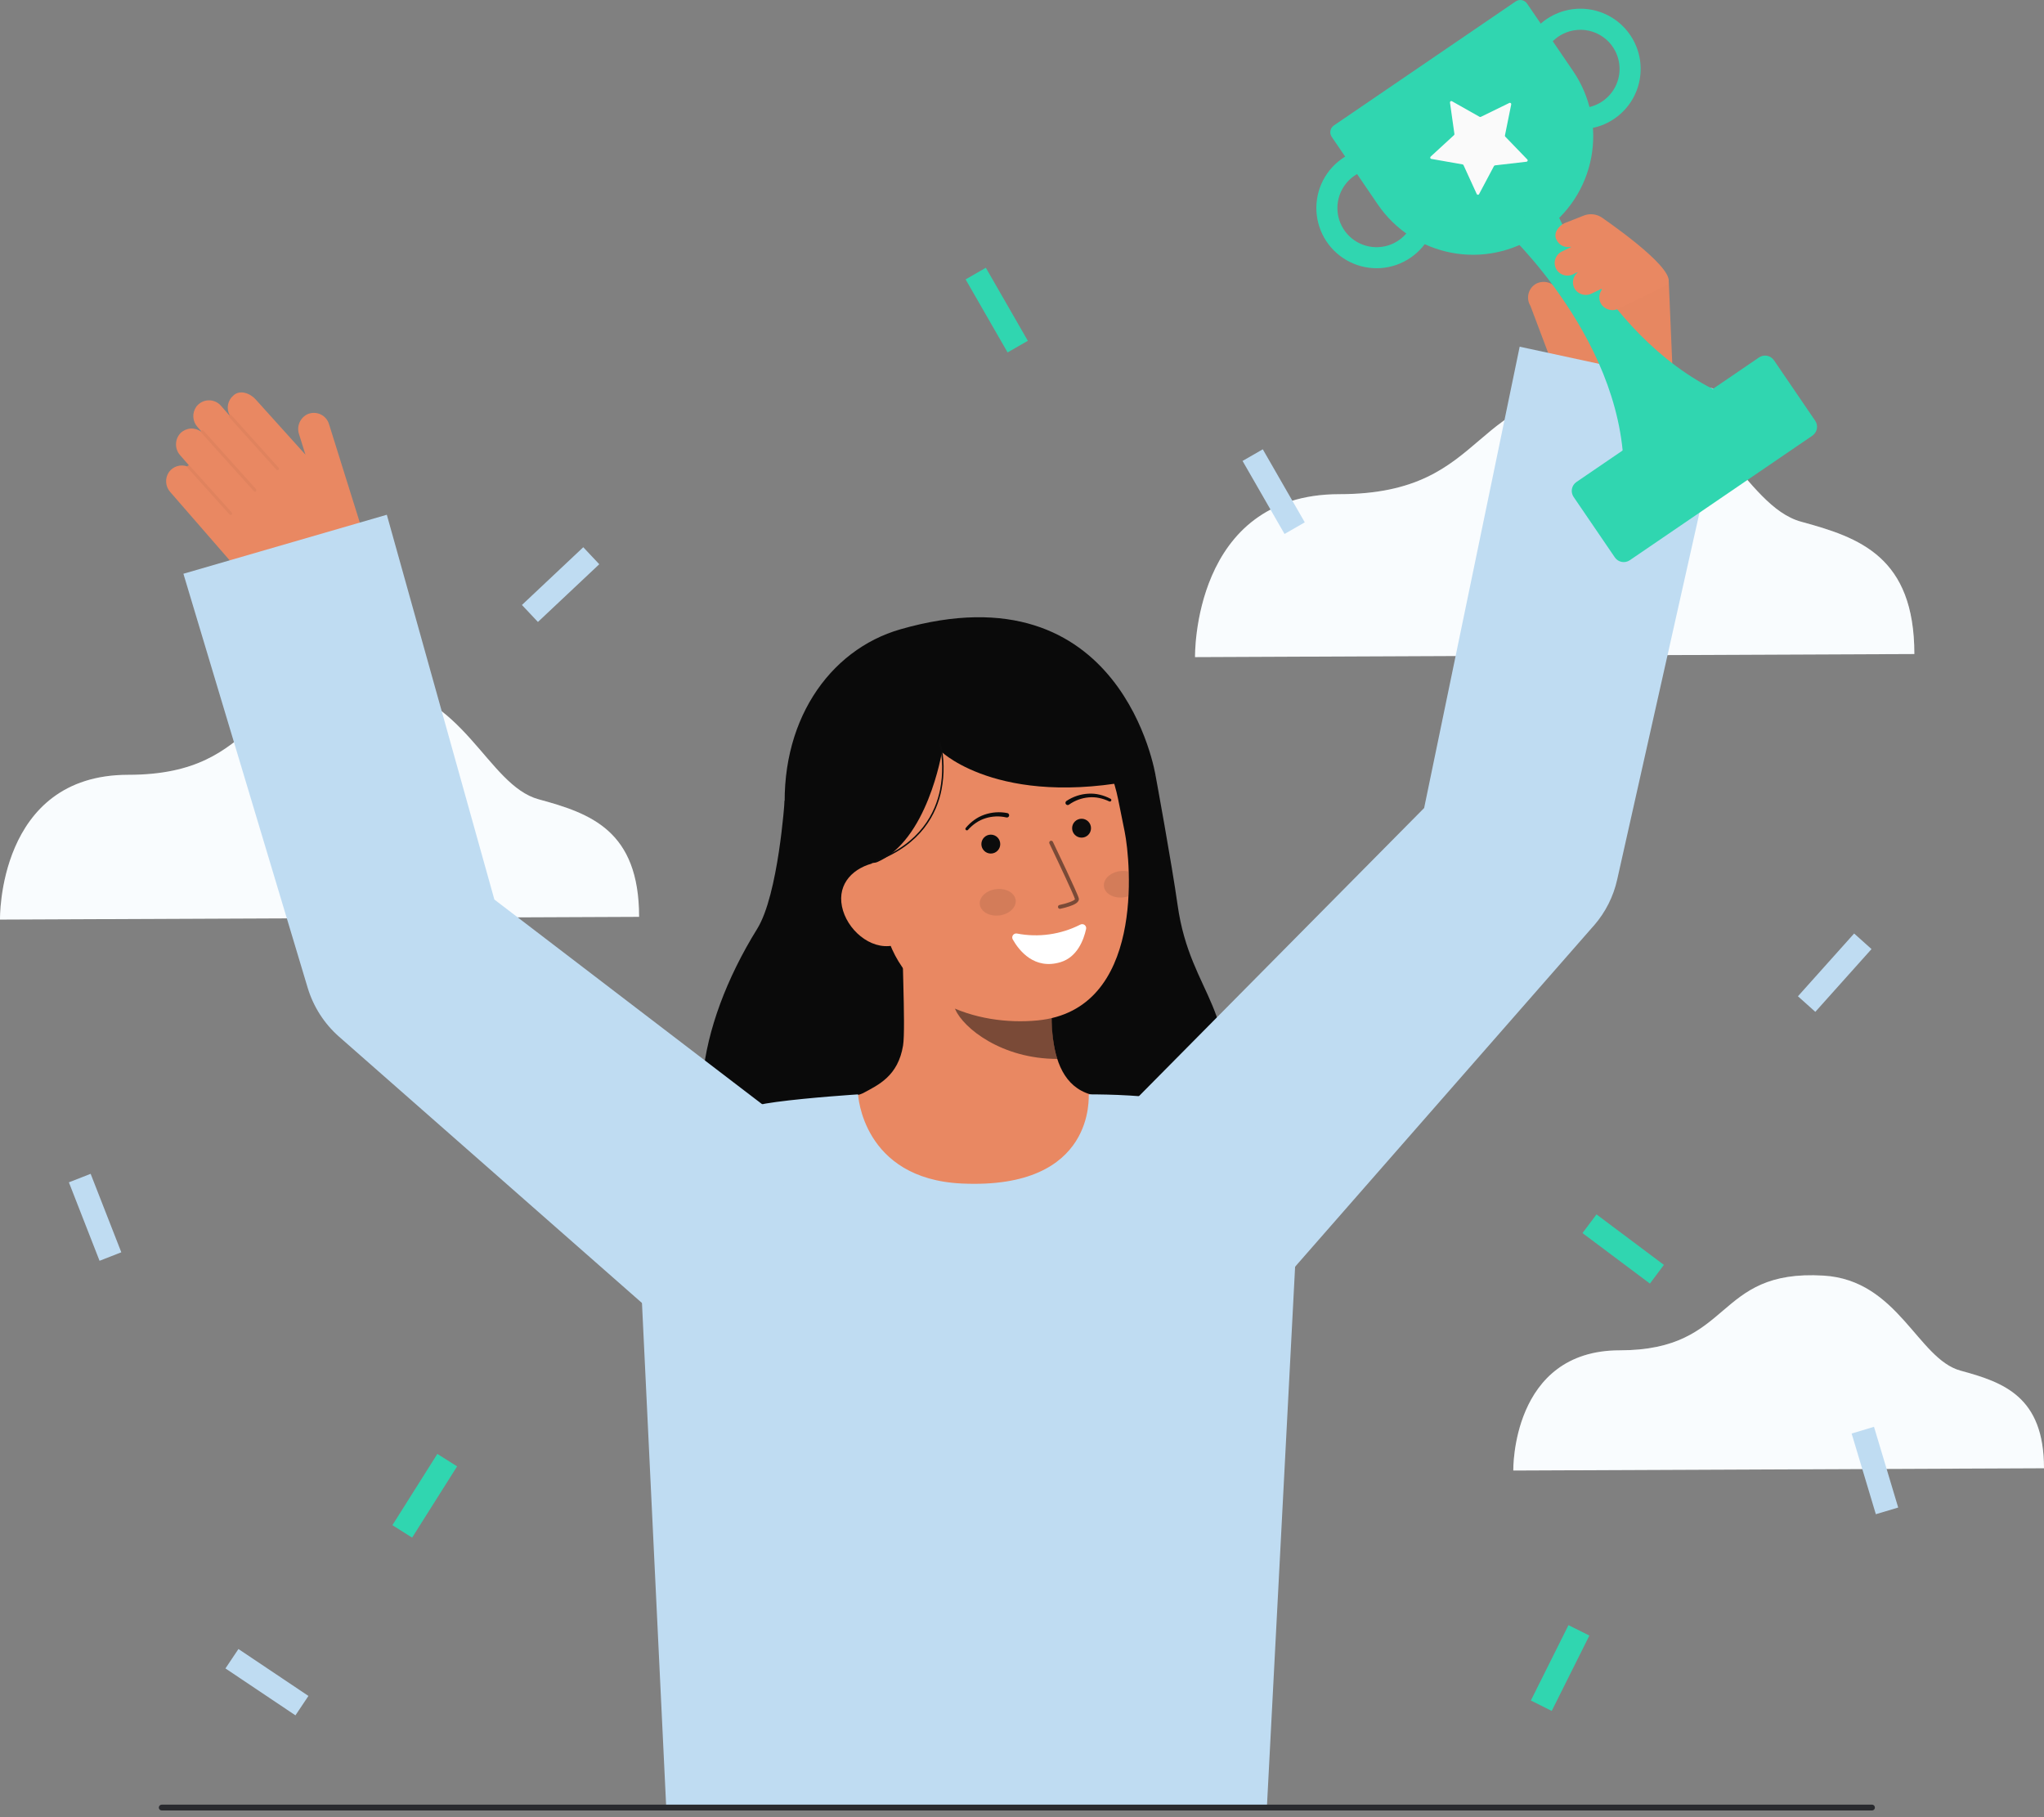 <svg width="81" height="72" viewBox="0 0 81 72" fill="none" xmlns="http://www.w3.org/2000/svg">
<rect x="0" y="0" width="81" height="72" fill="#808080" stroke="none"/>
<path d="M47.357 26.036C47.357 26.036 47.236 19.58 53.073 19.58C59.226 19.58 58.087 15.211 64.023 15.568C68.035 15.809 69.076 20.047 71.383 20.673C73.69 21.299 75.863 22.059 75.863 25.914L47.357 26.036Z" fill="white"/>
<path d="M59.969 58.265C59.969 58.265 59.88 53.502 64.186 53.502C68.726 53.502 67.886 50.279 72.265 50.542C75.225 50.72 75.993 53.846 77.695 54.308C79.398 54.77 81 55.331 81 58.175L59.969 58.265Z" fill="white"/>
<path d="M0 36.435C0 36.435 -0.107 30.699 5.079 30.699C10.546 30.699 9.534 26.817 14.807 27.135C18.372 27.349 19.296 31.114 21.346 31.67C23.397 32.227 25.326 32.902 25.326 36.327L0 36.435Z" fill="white"/>
<path opacity="0.1" d="M47.357 26.036C47.357 26.036 47.236 19.58 53.073 19.58C59.226 19.58 58.087 15.211 64.023 15.568C68.035 15.809 69.076 20.047 71.383 20.673C73.69 21.299 75.863 22.059 75.863 25.914L47.357 26.036Z" fill="#BFDCF2"/>
<path opacity="0.1" d="M59.969 58.265C59.969 58.265 59.88 53.502 64.186 53.502C68.726 53.502 67.886 50.279 72.265 50.542C75.225 50.72 75.993 53.846 77.695 54.308C79.398 54.77 81 55.331 81 58.175L59.969 58.265Z" fill="#BFDCF2"/>
<path opacity="0.1" d="M0 36.435C0 36.435 -0.107 30.699 5.079 30.699C10.546 30.699 9.534 26.817 14.807 27.135C18.372 27.349 19.296 31.114 21.346 31.67C23.397 32.227 25.326 32.902 25.326 36.327L0 36.435Z" fill="#BFDCF2"/>
<path d="M60.648 12.12C60.603 12.047 60.574 11.967 60.561 11.883C60.548 11.798 60.553 11.713 60.574 11.63C60.596 11.548 60.634 11.471 60.686 11.403C60.738 11.336 60.804 11.28 60.878 11.239C61.025 11.165 61.195 11.149 61.353 11.195C61.512 11.241 61.647 11.346 61.731 11.487L62.178 12.206L61.962 9.681C61.916 9.357 62.064 8.931 62.431 8.902C62.725 8.859 62.965 8.464 63.317 8.638C63.321 8.637 66.085 10.815 66.129 11.115L66.299 15.112C66.484 16.384 62.16 16.129 62.16 16.129L60.648 12.12Z" fill="#E98862"/>
<g opacity="0.1">
<path opacity="0.1" d="M60.648 12.12C60.603 12.047 60.574 11.967 60.561 11.883C60.548 11.798 60.553 11.713 60.574 11.63C60.596 11.548 60.634 11.471 60.686 11.403C60.738 11.336 60.804 11.28 60.878 11.239C61.025 11.165 61.195 11.149 61.353 11.195C61.512 11.241 61.647 11.346 61.731 11.487L62.178 12.206L61.962 9.681C61.916 9.357 62.064 8.931 62.431 8.902C62.725 8.859 62.965 8.464 63.317 8.638C63.321 8.637 66.085 10.815 66.129 11.115L66.299 15.112C66.484 16.384 62.16 16.129 62.16 16.129L60.648 12.12Z" fill="#0C0C0C"/>
</g>
<path d="M31.093 31.724C31.093 31.724 30.845 35.45 30.007 36.801C27.594 40.691 26.895 45.068 29.311 47.355C31.727 49.642 47.138 49.674 48.306 44.414C49.288 39.986 47.179 39.51 46.666 35.858C46.434 34.205 45.795 30.739 45.795 30.739" fill="#0A0A0A"/>
<path d="M44.317 43.644C44.29 43.64 43.995 48.538 38.305 48.111C34.365 47.816 32.961 43.636 32.87 43.636C33.295 43.546 34.01 43.415 34.199 43.314C34.819 42.981 35.586 42.634 35.786 41.429C35.902 40.736 35.706 37.183 35.766 36.48L41.813 37.83C41.729 39.314 41.137 42.753 43.21 43.362C43.555 43.463 43.927 43.556 44.317 43.644Z" fill="#E98862"/>
<path opacity="0.5" d="M41.898 41.956C41.803 41.651 41.742 41.337 41.716 41.018C41.65 40.291 41.663 39.559 41.756 38.835C40.527 38.669 39.369 38.162 38.414 37.371C38.302 37.786 37.684 39.598 37.855 39.992C38.178 40.737 39.697 41.956 41.898 41.956Z" fill="#0C0C0C"/>
<path d="M41.116 40.431C38.732 40.662 35.648 39.708 35.009 36.533L34.432 33.669C33.793 30.494 34.943 27.584 37.932 26.983C40.921 26.381 43.673 28.505 44.312 31.68L44.568 32.948C44.813 34.166 45.37 40.019 41.116 40.431Z" fill="#E98862"/>
<path d="M42.812 36.634C42.038 37.028 41.154 37.153 40.3 36.988C40.271 36.983 40.24 36.986 40.212 36.997C40.184 37.008 40.16 37.027 40.143 37.051C40.125 37.075 40.115 37.104 40.113 37.134C40.111 37.164 40.118 37.194 40.133 37.221C40.387 37.669 40.99 38.435 42.026 38.123C42.694 37.921 42.947 37.233 43.04 36.808C43.047 36.779 43.044 36.748 43.034 36.72C43.024 36.691 43.005 36.667 42.981 36.648C42.958 36.63 42.929 36.619 42.899 36.617C42.869 36.614 42.839 36.62 42.812 36.634Z" fill="white"/>
<path d="M42.861 33.189C43.067 33.189 43.235 33.021 43.235 32.815C43.235 32.608 43.067 32.44 42.861 32.44C42.654 32.44 42.486 32.608 42.486 32.815C42.486 33.021 42.654 33.189 42.861 33.189Z" fill="#0C0C0C"/>
<path d="M39.264 33.819C39.471 33.819 39.638 33.651 39.638 33.445C39.638 33.238 39.471 33.07 39.264 33.07C39.057 33.07 38.89 33.238 38.89 33.445C38.89 33.651 39.057 33.819 39.264 33.819Z" fill="#0C0C0C"/>
<path opacity="0.1" d="M39.601 36.271C39.993 36.224 40.283 35.953 40.249 35.665C40.215 35.377 39.869 35.182 39.477 35.229C39.084 35.276 38.794 35.547 38.828 35.834C38.863 36.122 39.209 36.318 39.601 36.271Z" fill="#0C0C0C"/>
<path opacity="0.1" d="M43.746 35.12C43.781 35.407 44.127 35.603 44.52 35.556C44.587 35.548 44.654 35.533 44.719 35.511C44.737 35.169 44.738 34.839 44.728 34.534C44.619 34.507 44.506 34.5 44.395 34.514C44.002 34.56 43.712 34.832 43.746 35.12Z" fill="#0C0C0C"/>
<path opacity="0.5" d="M42.013 36.008L42.019 36.007C42.14 35.982 42.26 35.95 42.377 35.911C42.553 35.853 42.782 35.756 42.751 35.597C42.714 35.416 41.825 33.565 41.724 33.354C41.716 33.336 41.7 33.322 41.681 33.315C41.661 33.308 41.64 33.309 41.622 33.318C41.603 33.327 41.589 33.343 41.583 33.362C41.576 33.381 41.577 33.403 41.586 33.421C41.965 34.21 42.575 35.506 42.599 35.628C42.58 35.685 42.289 35.796 41.989 35.856C41.969 35.86 41.951 35.871 41.939 35.888C41.928 35.904 41.923 35.924 41.926 35.944C41.929 35.964 41.94 35.982 41.956 35.994C41.973 36.006 41.993 36.011 42.013 36.008L42.013 36.008Z" fill="#0C0C0C"/>
<path d="M32.047 34.697L34.727 34.173C36.751 33.327 37.325 29.799 37.325 29.799C37.325 29.799 39.824 32.178 45.795 30.739C45.795 30.739 44.498 22.404 35.681 24.934C32.838 25.75 30.825 28.648 31.124 32.486C31.334 35.175 32.047 34.697 32.047 34.697Z" fill="#0A0A0A"/>
<path d="M35.389 37.463C34.481 37.646 33.548 36.822 33.365 35.913C33.182 35.005 33.818 34.356 34.727 34.173L35.317 34.687L36.17 37.305L35.389 37.463Z" fill="#E98862"/>
<path d="M42.368 31.877C42.596 31.716 42.862 31.619 43.139 31.594C43.278 31.581 43.418 31.588 43.555 31.617C43.693 31.645 43.827 31.691 43.954 31.752L43.958 31.754C43.972 31.76 43.988 31.761 44.003 31.755C44.017 31.75 44.029 31.739 44.035 31.725C44.042 31.711 44.043 31.695 44.038 31.681C44.033 31.666 44.022 31.654 44.008 31.648C43.874 31.577 43.731 31.523 43.583 31.488C43.434 31.451 43.281 31.438 43.128 31.447C42.818 31.464 42.519 31.564 42.261 31.736C42.242 31.75 42.228 31.77 42.224 31.793C42.219 31.816 42.224 31.84 42.237 31.859C42.251 31.878 42.271 31.892 42.294 31.896C42.317 31.901 42.341 31.896 42.36 31.883L42.362 31.881L42.368 31.877Z" fill="#0C0C0C"/>
<path d="M39.92 32.216C39.616 32.155 39.301 32.178 39.008 32.28C38.864 32.33 38.727 32.401 38.603 32.492C38.48 32.581 38.369 32.685 38.272 32.802C38.262 32.814 38.257 32.829 38.257 32.844C38.258 32.86 38.265 32.874 38.276 32.885C38.288 32.895 38.303 32.901 38.318 32.9C38.334 32.9 38.349 32.893 38.359 32.882L38.362 32.878C38.456 32.773 38.562 32.68 38.679 32.601C38.795 32.522 38.922 32.461 39.055 32.42C39.321 32.337 39.604 32.325 39.875 32.387L39.882 32.388C39.905 32.394 39.929 32.39 39.949 32.378C39.969 32.366 39.983 32.346 39.989 32.323C39.994 32.301 39.99 32.276 39.978 32.257C39.966 32.236 39.946 32.222 39.924 32.217L39.92 32.216Z" fill="#0C0C0C"/>
<path d="M34.729 34.129C36.53 33.458 37.128 32.214 37.312 31.288C37.431 30.671 37.42 30.036 37.279 29.423L37.224 29.438C37.362 30.043 37.373 30.67 37.255 31.279C37.073 32.19 36.484 33.414 34.709 34.075L34.729 34.129Z" fill="#0C0C0C"/>
<path d="M14.219 20.578L13.036 16.798C13.01 16.715 12.967 16.638 12.91 16.573C12.853 16.507 12.782 16.454 12.704 16.418C12.625 16.381 12.539 16.361 12.452 16.359C12.365 16.357 12.279 16.373 12.198 16.406C12.052 16.472 11.935 16.591 11.871 16.738C11.806 16.885 11.799 17.051 11.85 17.203L12.104 18.014L10.136 15.831C9.922 15.585 9.5 15.42 9.24 15.679C9.133 15.772 9.061 15.898 9.035 16.037C9.01 16.177 9.032 16.321 9.099 16.445C9.096 16.447 9.093 16.449 9.091 16.451C9.089 16.453 9.088 16.454 9.086 16.456L8.756 16.076C8.694 16.006 8.618 15.95 8.533 15.913C8.447 15.876 8.354 15.858 8.261 15.862C8.168 15.865 8.076 15.889 7.993 15.932C7.911 15.975 7.838 16.036 7.782 16.11C7.696 16.23 7.653 16.375 7.661 16.521C7.669 16.668 7.727 16.808 7.826 16.917L7.966 17.079C7.964 17.085 7.962 17.092 7.961 17.098C7.841 17.011 7.693 16.97 7.545 16.981C7.397 16.993 7.258 17.057 7.152 17.162C7.04 17.28 6.977 17.436 6.975 17.599C6.973 17.761 7.032 17.919 7.141 18.04L7.491 18.441C7.482 18.439 7.473 18.439 7.464 18.441C7.455 18.444 7.446 18.448 7.439 18.454C7.431 18.461 7.426 18.471 7.423 18.482C7.294 18.434 7.153 18.43 7.022 18.47C6.89 18.51 6.776 18.592 6.696 18.703C6.614 18.822 6.574 18.965 6.584 19.11C6.594 19.254 6.651 19.39 6.748 19.497L9.698 22.887C10.111 23.361 10.656 23.701 11.263 23.863C11.871 24.026 12.513 24.003 13.107 23.799C13.619 23.622 14.043 23.253 14.287 22.769C14.532 22.285 14.578 21.725 14.416 21.208L14.219 20.578Z" fill="#E98862"/>
<g opacity="0.2">
<path opacity="0.2" d="M11.036 18.615C11.024 18.625 11.009 18.63 10.994 18.629C10.979 18.628 10.965 18.621 10.955 18.61L9.087 16.532C9.076 16.521 9.071 16.506 9.072 16.49C9.073 16.475 9.08 16.461 9.091 16.45C9.102 16.44 9.117 16.435 9.133 16.436C9.148 16.436 9.162 16.443 9.173 16.455L11.041 18.533C11.051 18.544 11.057 18.559 11.056 18.574C11.055 18.59 11.048 18.604 11.037 18.614L11.036 18.615Z" fill="#0C0C0C"/>
</g>
<g opacity="0.2">
<path opacity="0.2" d="M10.142 19.465C10.13 19.475 10.116 19.48 10.101 19.479C10.085 19.478 10.071 19.471 10.061 19.46L7.976 17.141C7.966 17.129 7.961 17.114 7.962 17.099C7.962 17.084 7.969 17.069 7.981 17.059C7.992 17.049 8.007 17.044 8.022 17.045C8.037 17.046 8.052 17.052 8.062 17.063L10.147 19.382C10.158 19.394 10.163 19.409 10.162 19.424C10.161 19.439 10.155 19.454 10.143 19.464L10.142 19.465Z" fill="#0C0C0C"/>
</g>
<g opacity="0.2">
<path opacity="0.2" d="M9.179 20.391C9.168 20.401 9.153 20.406 9.138 20.405C9.122 20.404 9.108 20.397 9.098 20.385L7.435 18.536C7.425 18.525 7.42 18.51 7.42 18.494C7.421 18.479 7.428 18.465 7.44 18.454C7.451 18.444 7.466 18.439 7.481 18.439C7.497 18.44 7.511 18.447 7.521 18.459L9.185 20.309C9.195 20.32 9.2 20.335 9.199 20.35C9.198 20.366 9.192 20.38 9.18 20.39L9.179 20.391Z" fill="#0C0C0C"/>
</g>
<path d="M60.222 13.737L56.436 32.015L43.543 45.039L50.312 51.343L63.095 36.749L63.172 36.663C63.623 36.144 63.937 35.521 64.086 34.851L68.426 15.507L60.222 13.737Z" fill="#BFDCF2"/>
<path d="M38.112 46.893C34.17 46.707 34.004 43.361 34.004 43.361C34.004 43.361 32.051 43.487 30.753 43.663C28.627 43.951 27.224 44.672 26.108 45.788C25.07 46.826 25.365 50.065 25.365 50.065L26.407 71.734H50.198L51.323 50.184C51.323 50.184 52.601 47.449 50.428 45.151C48.853 43.484 44.786 43.361 43.148 43.361C43.122 43.361 43.481 47.146 38.112 46.893Z" fill="#BFDCF2"/>
<path d="M19.591 35.641L15.329 20.395L7.268 22.733L12.195 39.146C12.421 39.89 12.849 40.557 13.431 41.071L13.512 41.142L26.496 52.555L32.362 45.402L19.591 35.641Z" fill="#BFDCF2"/>
<path d="M61.142 9.168L60.947 9.301C60.452 9.639 59.895 9.876 59.307 9.998C58.72 10.121 58.115 10.127 57.525 10.015C56.936 9.904 56.374 9.678 55.872 9.349C55.37 9.021 54.938 8.596 54.6 8.101L52.774 5.423C52.75 5.388 52.733 5.348 52.724 5.306C52.715 5.264 52.715 5.221 52.723 5.179C52.731 5.137 52.747 5.097 52.77 5.061C52.794 5.026 52.824 4.995 52.859 4.971L60.063 0.057C60.134 0.008 60.222 -0.01 60.307 0.006C60.392 0.022 60.467 0.071 60.515 0.142L62.342 2.82C62.68 3.316 62.917 3.873 63.04 4.46C63.163 5.048 63.169 5.653 63.057 6.243C62.946 6.832 62.719 7.394 62.391 7.896C62.062 8.397 61.638 8.83 61.142 9.168Z" fill="#30D6B0"/>
<path d="M57.539 4.011L58.634 4.629C58.641 4.633 58.65 4.635 58.658 4.635C58.667 4.636 58.675 4.634 58.683 4.63L59.812 4.079C59.821 4.074 59.831 4.073 59.84 4.074C59.85 4.075 59.859 4.078 59.867 4.084C59.875 4.09 59.881 4.098 59.885 4.108C59.888 4.117 59.889 4.127 59.887 4.137L59.638 5.368C59.636 5.376 59.636 5.385 59.639 5.393C59.641 5.402 59.646 5.409 59.652 5.415L60.525 6.319C60.532 6.326 60.536 6.335 60.539 6.344C60.541 6.354 60.54 6.364 60.537 6.373C60.533 6.382 60.528 6.391 60.52 6.397C60.512 6.403 60.503 6.407 60.493 6.408L59.245 6.552C59.236 6.553 59.228 6.556 59.221 6.561C59.214 6.565 59.208 6.572 59.204 6.579L58.614 7.689C58.61 7.698 58.603 7.705 58.594 7.71C58.586 7.715 58.576 7.718 58.566 7.717C58.556 7.717 58.547 7.714 58.538 7.709C58.53 7.703 58.524 7.696 58.52 7.687L57.997 6.544C57.994 6.536 57.988 6.529 57.981 6.524C57.975 6.519 57.967 6.515 57.958 6.514L56.721 6.296C56.711 6.295 56.702 6.29 56.695 6.284C56.688 6.277 56.682 6.269 56.679 6.259C56.677 6.25 56.676 6.239 56.679 6.23C56.682 6.22 56.687 6.212 56.694 6.205L57.619 5.355C57.626 5.35 57.63 5.342 57.633 5.334C57.636 5.326 57.637 5.318 57.636 5.309L57.46 4.065C57.459 4.055 57.46 4.045 57.464 4.036C57.468 4.027 57.475 4.019 57.483 4.013C57.491 4.007 57.501 4.004 57.511 4.004C57.521 4.004 57.531 4.006 57.539 4.011Z" fill="#FAFAFA"/>
<path d="M61.44 7.853L60.527 8.475L60.342 8.601L59.613 9.098C59.613 9.098 64.577 13.634 64.34 19.14L66.517 17.655L66.702 17.529L69.064 15.919C63.851 14.129 61.44 7.853 61.44 7.853Z" fill="#30D6B0"/>
<path d="M69.706 14.163L62.472 19.097C62.277 19.23 62.227 19.496 62.36 19.691L63.993 22.085C64.125 22.279 64.391 22.33 64.586 22.197L71.82 17.263C72.015 17.13 72.065 16.864 71.932 16.669L70.299 14.275C70.167 14.081 69.901 14.03 69.706 14.163Z" fill="#30D6B0"/>
<path d="M55.899 10.21C55.549 10.45 55.142 10.592 54.719 10.622C54.296 10.651 53.873 10.568 53.493 10.38C53.114 10.193 52.791 9.907 52.557 9.553C52.325 9.199 52.19 8.789 52.168 8.366C52.146 7.943 52.236 7.521 52.431 7.145C52.626 6.768 52.917 6.451 53.275 6.224C53.634 5.997 54.046 5.87 54.469 5.856C54.893 5.841 55.312 5.94 55.685 6.141C56.045 6.336 56.349 6.619 56.568 6.965C56.787 7.311 56.913 7.707 56.935 8.116C56.956 8.525 56.872 8.932 56.691 9.299C56.509 9.665 56.237 9.979 55.899 10.21ZM53.675 6.961C53.396 7.152 53.186 7.429 53.079 7.75C52.971 8.071 52.972 8.418 53.08 8.739C53.188 9.059 53.398 9.336 53.678 9.526C53.958 9.716 54.293 9.81 54.631 9.792C54.969 9.775 55.292 9.647 55.55 9.429C55.809 9.211 55.989 8.914 56.064 8.584C56.138 8.254 56.103 7.908 55.963 7.6C55.823 7.292 55.586 7.038 55.288 6.878C55.037 6.742 54.754 6.679 54.47 6.694C54.185 6.708 53.911 6.801 53.675 6.961Z" fill="#30D6B0"/>
<path d="M63.976 4.702C63.89 4.761 63.799 4.814 63.706 4.862C63.141 5.147 62.486 5.196 61.884 4.998C61.283 4.801 60.785 4.372 60.499 3.807C60.214 3.242 60.165 2.587 60.363 1.986C60.56 1.384 60.989 0.886 61.554 0.601C62.095 0.328 62.719 0.271 63.3 0.441C63.882 0.611 64.376 0.996 64.684 1.518C64.993 2.039 65.091 2.659 64.959 3.25C64.828 3.841 64.476 4.36 63.976 4.702ZM61.753 1.452C61.507 1.62 61.315 1.856 61.2 2.13C61.084 2.405 61.051 2.707 61.102 3.001C61.154 3.294 61.289 3.566 61.492 3.785C61.694 4.004 61.955 4.159 62.244 4.233C62.533 4.307 62.837 4.297 63.119 4.203C63.402 4.109 63.652 3.935 63.838 3.703C64.025 3.471 64.141 3.19 64.172 2.893C64.203 2.597 64.148 2.298 64.014 2.032C63.922 1.85 63.796 1.688 63.641 1.555C63.487 1.423 63.308 1.321 63.114 1.258C62.921 1.194 62.717 1.169 62.514 1.185C62.31 1.2 62.112 1.255 61.931 1.347C61.869 1.378 61.81 1.413 61.753 1.452Z" fill="#30D6B0"/>
<path d="M63.476 12.084C63.41 11.993 63.376 11.884 63.378 11.772C63.38 11.66 63.419 11.552 63.488 11.464C63.48 11.46 63.458 11.455 63.466 11.441L63.081 11.628C62.969 11.686 62.839 11.701 62.717 11.671C62.594 11.64 62.487 11.567 62.414 11.464C62.346 11.359 62.319 11.233 62.339 11.11C62.358 10.987 62.422 10.876 62.519 10.797C62.514 10.796 62.512 10.79 62.508 10.787L62.349 10.864C62.243 10.918 62.122 10.934 62.006 10.909C61.89 10.883 61.786 10.819 61.712 10.726C61.667 10.666 61.635 10.598 61.62 10.525C61.604 10.452 61.605 10.376 61.623 10.304C61.64 10.231 61.673 10.163 61.72 10.105C61.766 10.047 61.825 10 61.892 9.967L62.257 9.79C62.256 9.788 62.254 9.788 62.252 9.786C62.252 9.783 62.252 9.78 62.252 9.777C62.141 9.803 62.024 9.791 61.921 9.742C61.819 9.693 61.735 9.611 61.685 9.508C61.539 9.252 61.755 8.96 61.991 8.845L62.763 8.541C62.882 8.494 63.011 8.478 63.138 8.493C63.265 8.508 63.386 8.554 63.491 8.627C64.4 9.26 66.735 10.97 65.982 11.336L64.127 12.239C64.017 12.289 63.893 12.301 63.775 12.273C63.657 12.245 63.552 12.178 63.476 12.084Z" fill="#E98862"/>
<path d="M6.41 71.734H74.184C74.215 71.734 74.244 71.722 74.266 71.7C74.287 71.679 74.299 71.649 74.299 71.619C74.299 71.588 74.287 71.558 74.266 71.537C74.244 71.515 74.215 71.503 74.184 71.503H6.41C6.379 71.503 6.349 71.515 6.328 71.537C6.306 71.558 6.294 71.588 6.294 71.619C6.294 71.649 6.306 71.679 6.328 71.7C6.349 71.722 6.379 71.734 6.41 71.734Z" fill="#292A2E"/>
<path d="M3.592 46.509L2.73 46.846L3.945 49.955L4.807 49.618L3.592 46.509Z" fill="#BFDCF2"/>
<path d="M73.476 36.987L71.249 39.474L71.938 40.091L74.165 37.604L73.476 36.987Z" fill="#BFDCF2"/>
<path d="M63.266 48.116L62.711 48.856L65.383 50.858L65.937 50.117L63.266 48.116Z" fill="#30D6B0"/>
<path d="M23.114 21.682L20.683 23.97L21.317 24.643L23.748 22.356L23.114 21.682Z" fill="#BFDCF2"/>
<path d="M50.042 17.802L49.24 18.263L50.904 21.157L51.706 20.696L50.042 17.802Z" fill="#BFDCF2"/>
<path d="M17.331 57.607L15.55 60.43L16.332 60.923L18.114 58.1L17.331 57.607Z" fill="#30D6B0"/>
<path d="M62.156 64.391L60.665 67.377L61.492 67.79L62.984 64.804L62.156 64.391Z" fill="#30D6B0"/>
<path d="M74.263 56.533L73.377 56.799L74.336 59.996L75.222 59.731L74.263 56.533Z" fill="#BFDCF2"/>
<path d="M9.449 65.337L8.934 66.106L11.708 67.965L12.223 67.196L9.449 65.337Z" fill="#BFDCF2"/>
<path d="M39.067 10.609L38.265 11.07L39.929 13.964L40.731 13.503L39.067 10.609Z" fill="#30D6B0"/>
</svg>
